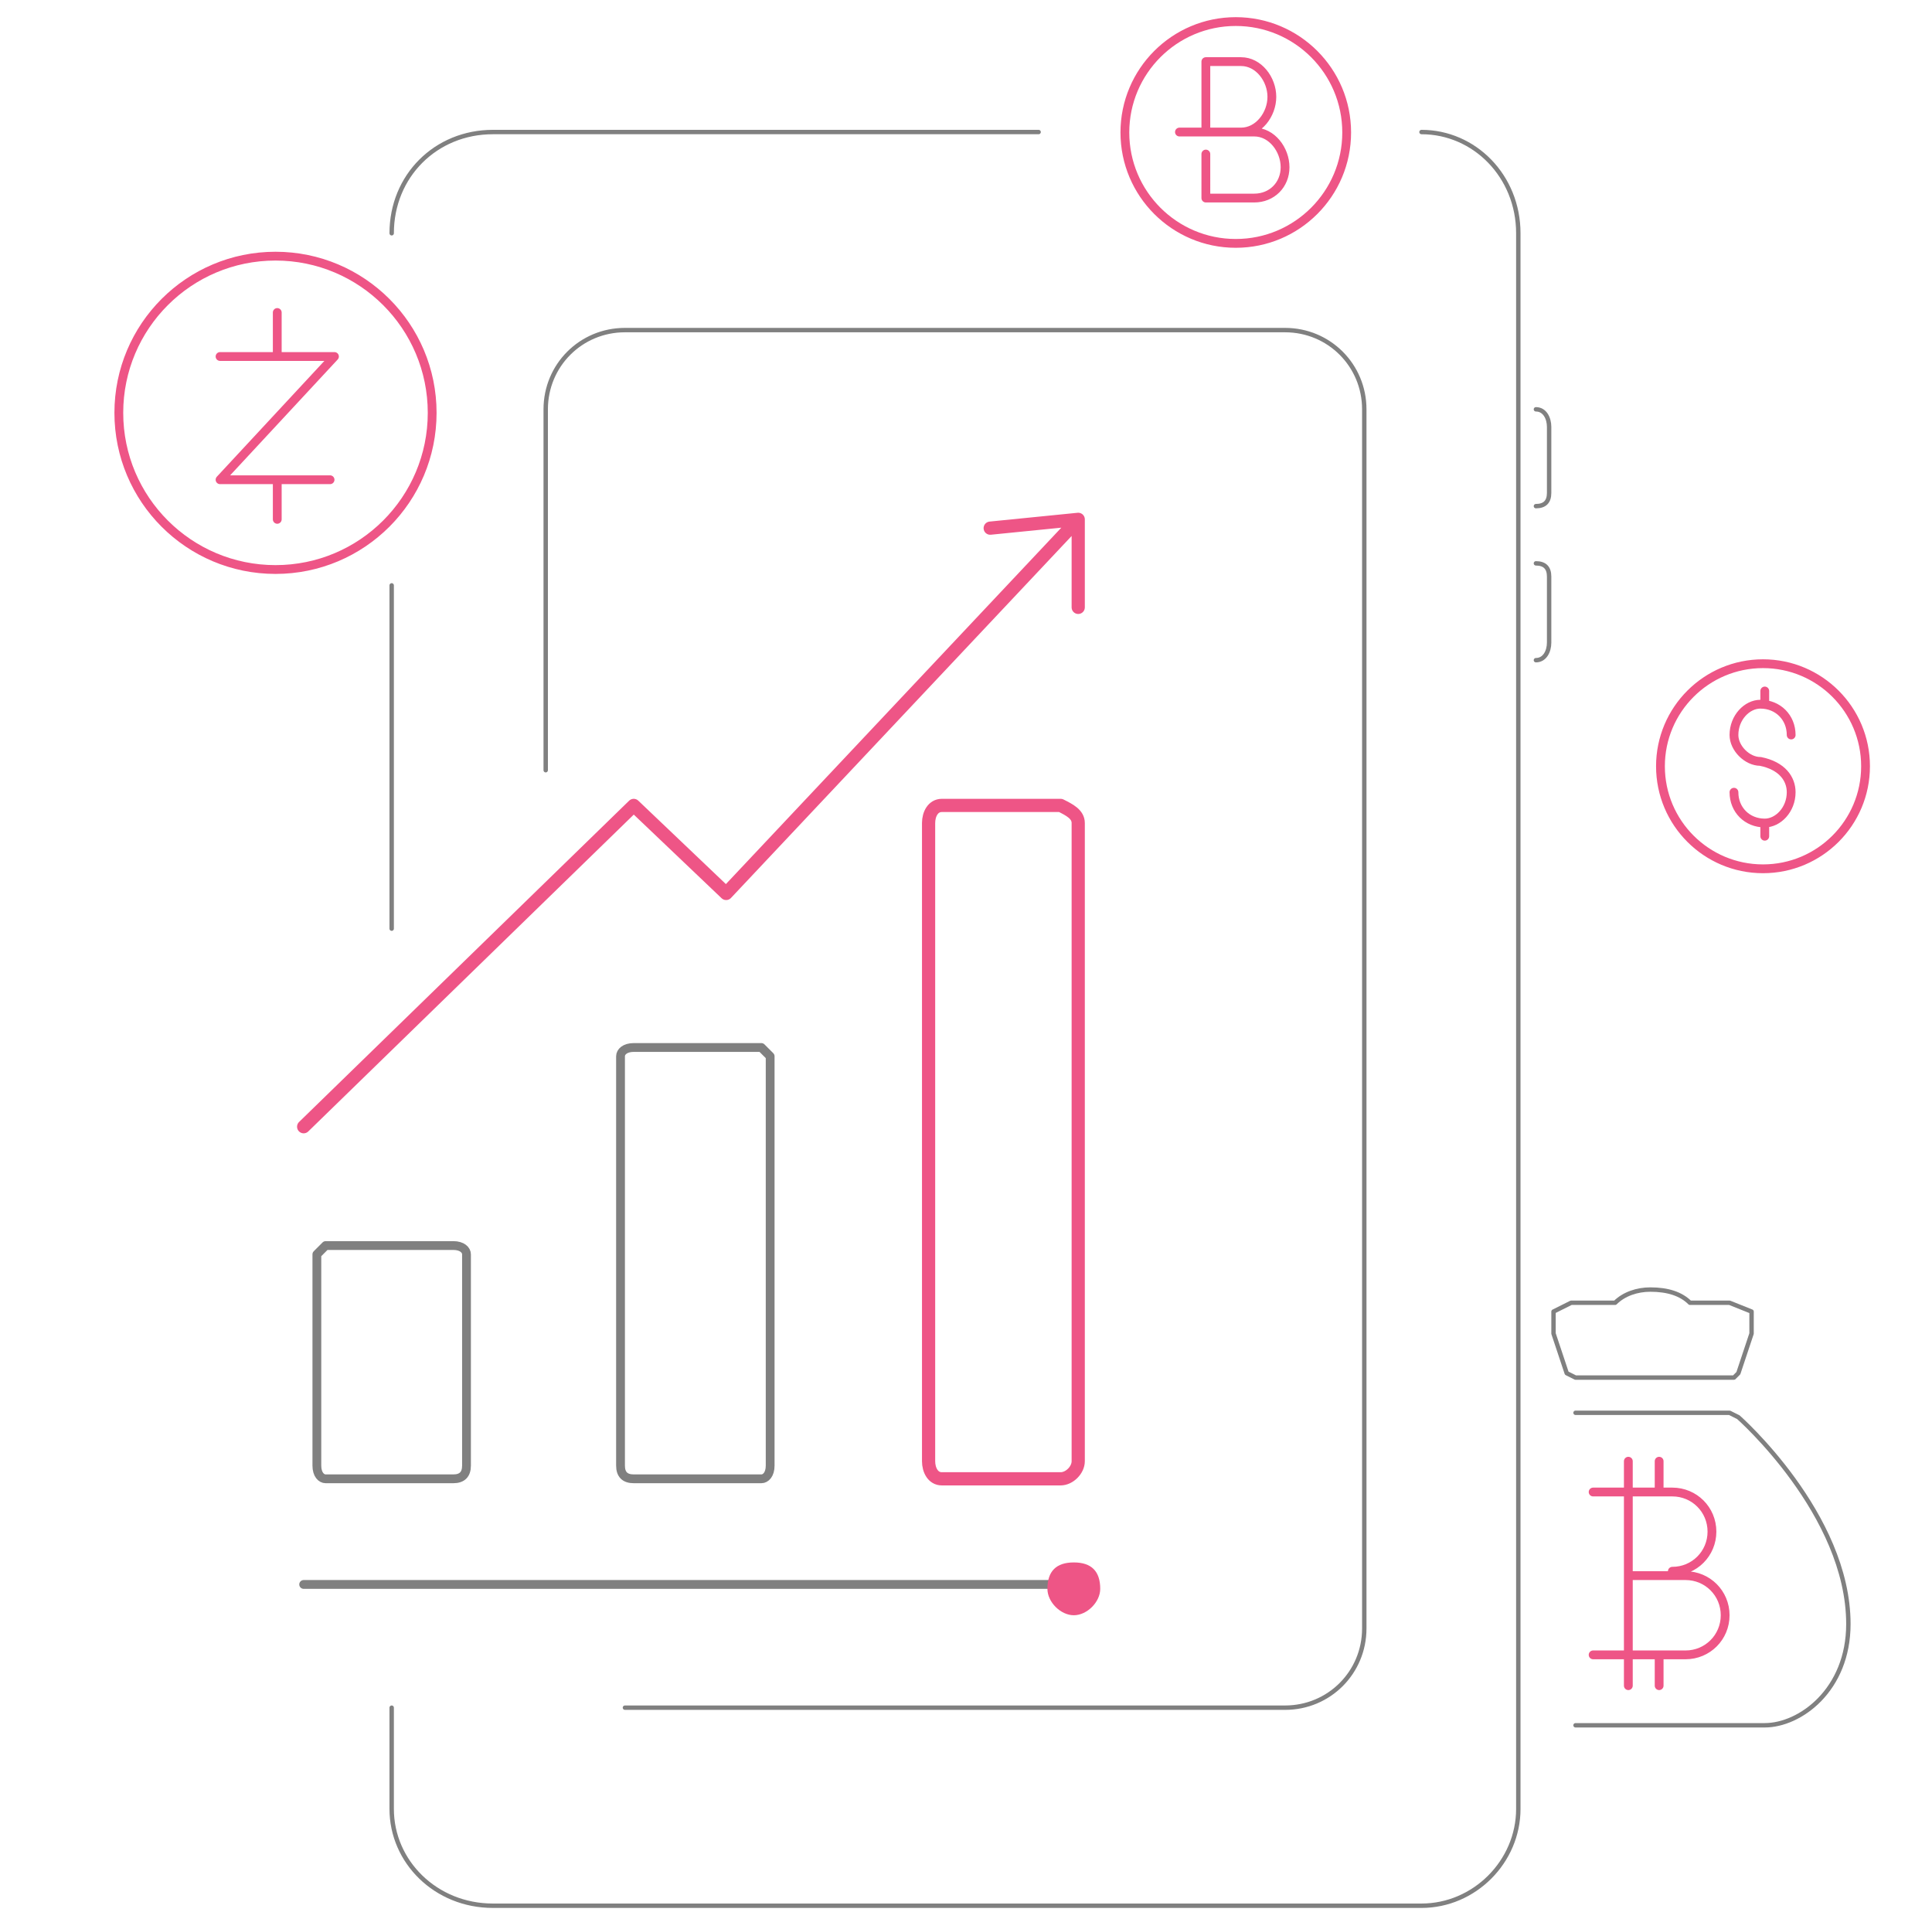 <svg xmlns="http://www.w3.org/2000/svg" xml:space="preserve" id="Layer_1" x="0" y="0" style="enable-background:new 0 0 438.8 435.8" version="1.1" viewBox="0 0 439 436"><style>.cryptoinvest0{stroke-width:2;fill:none;stroke:gray;stroke-linecap:round;stroke-linejoin:round;stroke-miterlimit:10}.cryptoinvest1{stroke:gray}.cryptoinvest1,.cryptoinvest2,.cryptoinvest3{fill:none;stroke-linecap:round;stroke-linejoin:round;stroke-miterlimit:10}.cryptoinvest2{stroke:#ee5586;stroke-width:3}.cryptoinvest3{stroke:#ee5586;stroke-width:2}.cryptoinvest4{fill:#ee5586}</style><path d="M245 360H69" class="cryptoinvest0"/><path d="M89 388v23c0 12 10 22 23 22h211c12 0 22-10 22-22V53c0-13-10-23-22-23M89 133v78M236 30H112c-13 0-23 10-23 23m256 310v-53" class="cryptoinvest1"/><path d="M124 175V93c0-10 8-18 18-18h150c10 0 18 8 18 18v277c0 10-8 18-18 18H142" class="cryptoinvest1"/><path d="M103 336H74c-1 0-2-1-2-3v-48l2-2h29c2 0 3 1 3 2v48c0 2-1 3-3 3zm70 0h-29c-2 0-3-1-3-3v-93c0-1 1-2 3-2h29l2 2v93c0 2-1 3-2 3z" class="cryptoinvest0"/><path id="svg-concept" d="M241 336h-27c-2 0-3-2-3-4V187c0-2 1-4 3-4h27c2 1 4 2 4 4v145c0 2-2 4-4 4zm4-218-80 85-21-20-75 73m176-138-20 2m20-2v20" class="cryptoinvest2"/><path d="M349 93c2 0 3 2 3 4v15c0 2-1 3-3 3m0 13c2 0 3 1 3 3v15c0 2-1 4-3 4" class="cryptoinvest1"/><path id="svg-concept" d="M362 376h21m-21-37h18m-10 19h13m-3-19c5 0 9 4 9 9s-4 9-9 9m3 1c5 0 9 4 9 9s-4 9-9 9m-13-44v51m7-7v7m0-51v7" class="cryptoinvest3"/><path d="M358 313h36l1-1 3-9v-5l-5-2h-9c-2-2-5-3-9-3-3 0-6 1-8 3h-10l-4 2v5l3 9 2 1zm0 79h43c8 0 19-8 19-23 0-25-25-47-25-47l-2-1h-35" class="cryptoinvest1"/><g><path id="svg-concept" d="M50 81h26l-26 28h25m-12 0v9m0-47v9" class="cryptoinvest3"/><circle id="svg-concept" cx="62.6" cy="93.8" r="35.6" class="cryptoinvest3"/><animateMotion fill="remove" accumulate="none" additive="replace" begin="0s" calcMode="paced" dur="4s" path="M0, 0 -25 0 0 0" repeatCount="indefinite" restart="always"/></g><g><path id="svg-concept" d="M285 45h-11V35m0-21h8m-14 16h17m-3-16c4 0 7 4 7 8s-3 8-7 8m3 0c4 0 7 4 7 8s-3 7-7 7m-11-31v16" class="cryptoinvest3"/><circle id="svg-concept" cx="280.8" cy="30.1" r="25.2" class="cryptoinvest3"/><animateMotion fill="remove" accumulate="none" additive="replace" begin="0s" calcMode="paced" dur="3s" path="M0, 10 0 0 0 10" repeatCount="indefinite" restart="always"/></g><g><path id="svg-concept" d="M407 167c0-4-3-7-7-7-3 0-6 3-6 7 0 3 3 6 6 6 5 1 7 4 7 7 0 4-3 7-6 7h0c-4 0-7-3-7-7m7 7v3m0-33v3" class="cryptoinvest3"/><circle id="svg-concept" cx="400.6" cy="174.1" r="23.3" class="cryptoinvest3"/><animateMotion fill="remove" accumulate="none" additive="replace" begin="0s" calcMode="paced" dur="5s" path="M0, 30 0 0 0 30" repeatCount="indefinite" restart="always"/></g><g><path id="svg-ico" d="M250 361c0 3-3 6-6 6s-6-3-6-6c0-4 2-6 6-6s6 2 6 6z" class="cryptoinvest4"/><animateMotion fill="remove" accumulate="none" additive="replace" begin="0s" calcMode="paced" dur="8s" path="M0, 0 -175 0 0 0" repeatCount="indefinite" restart="always"/></g></svg>
